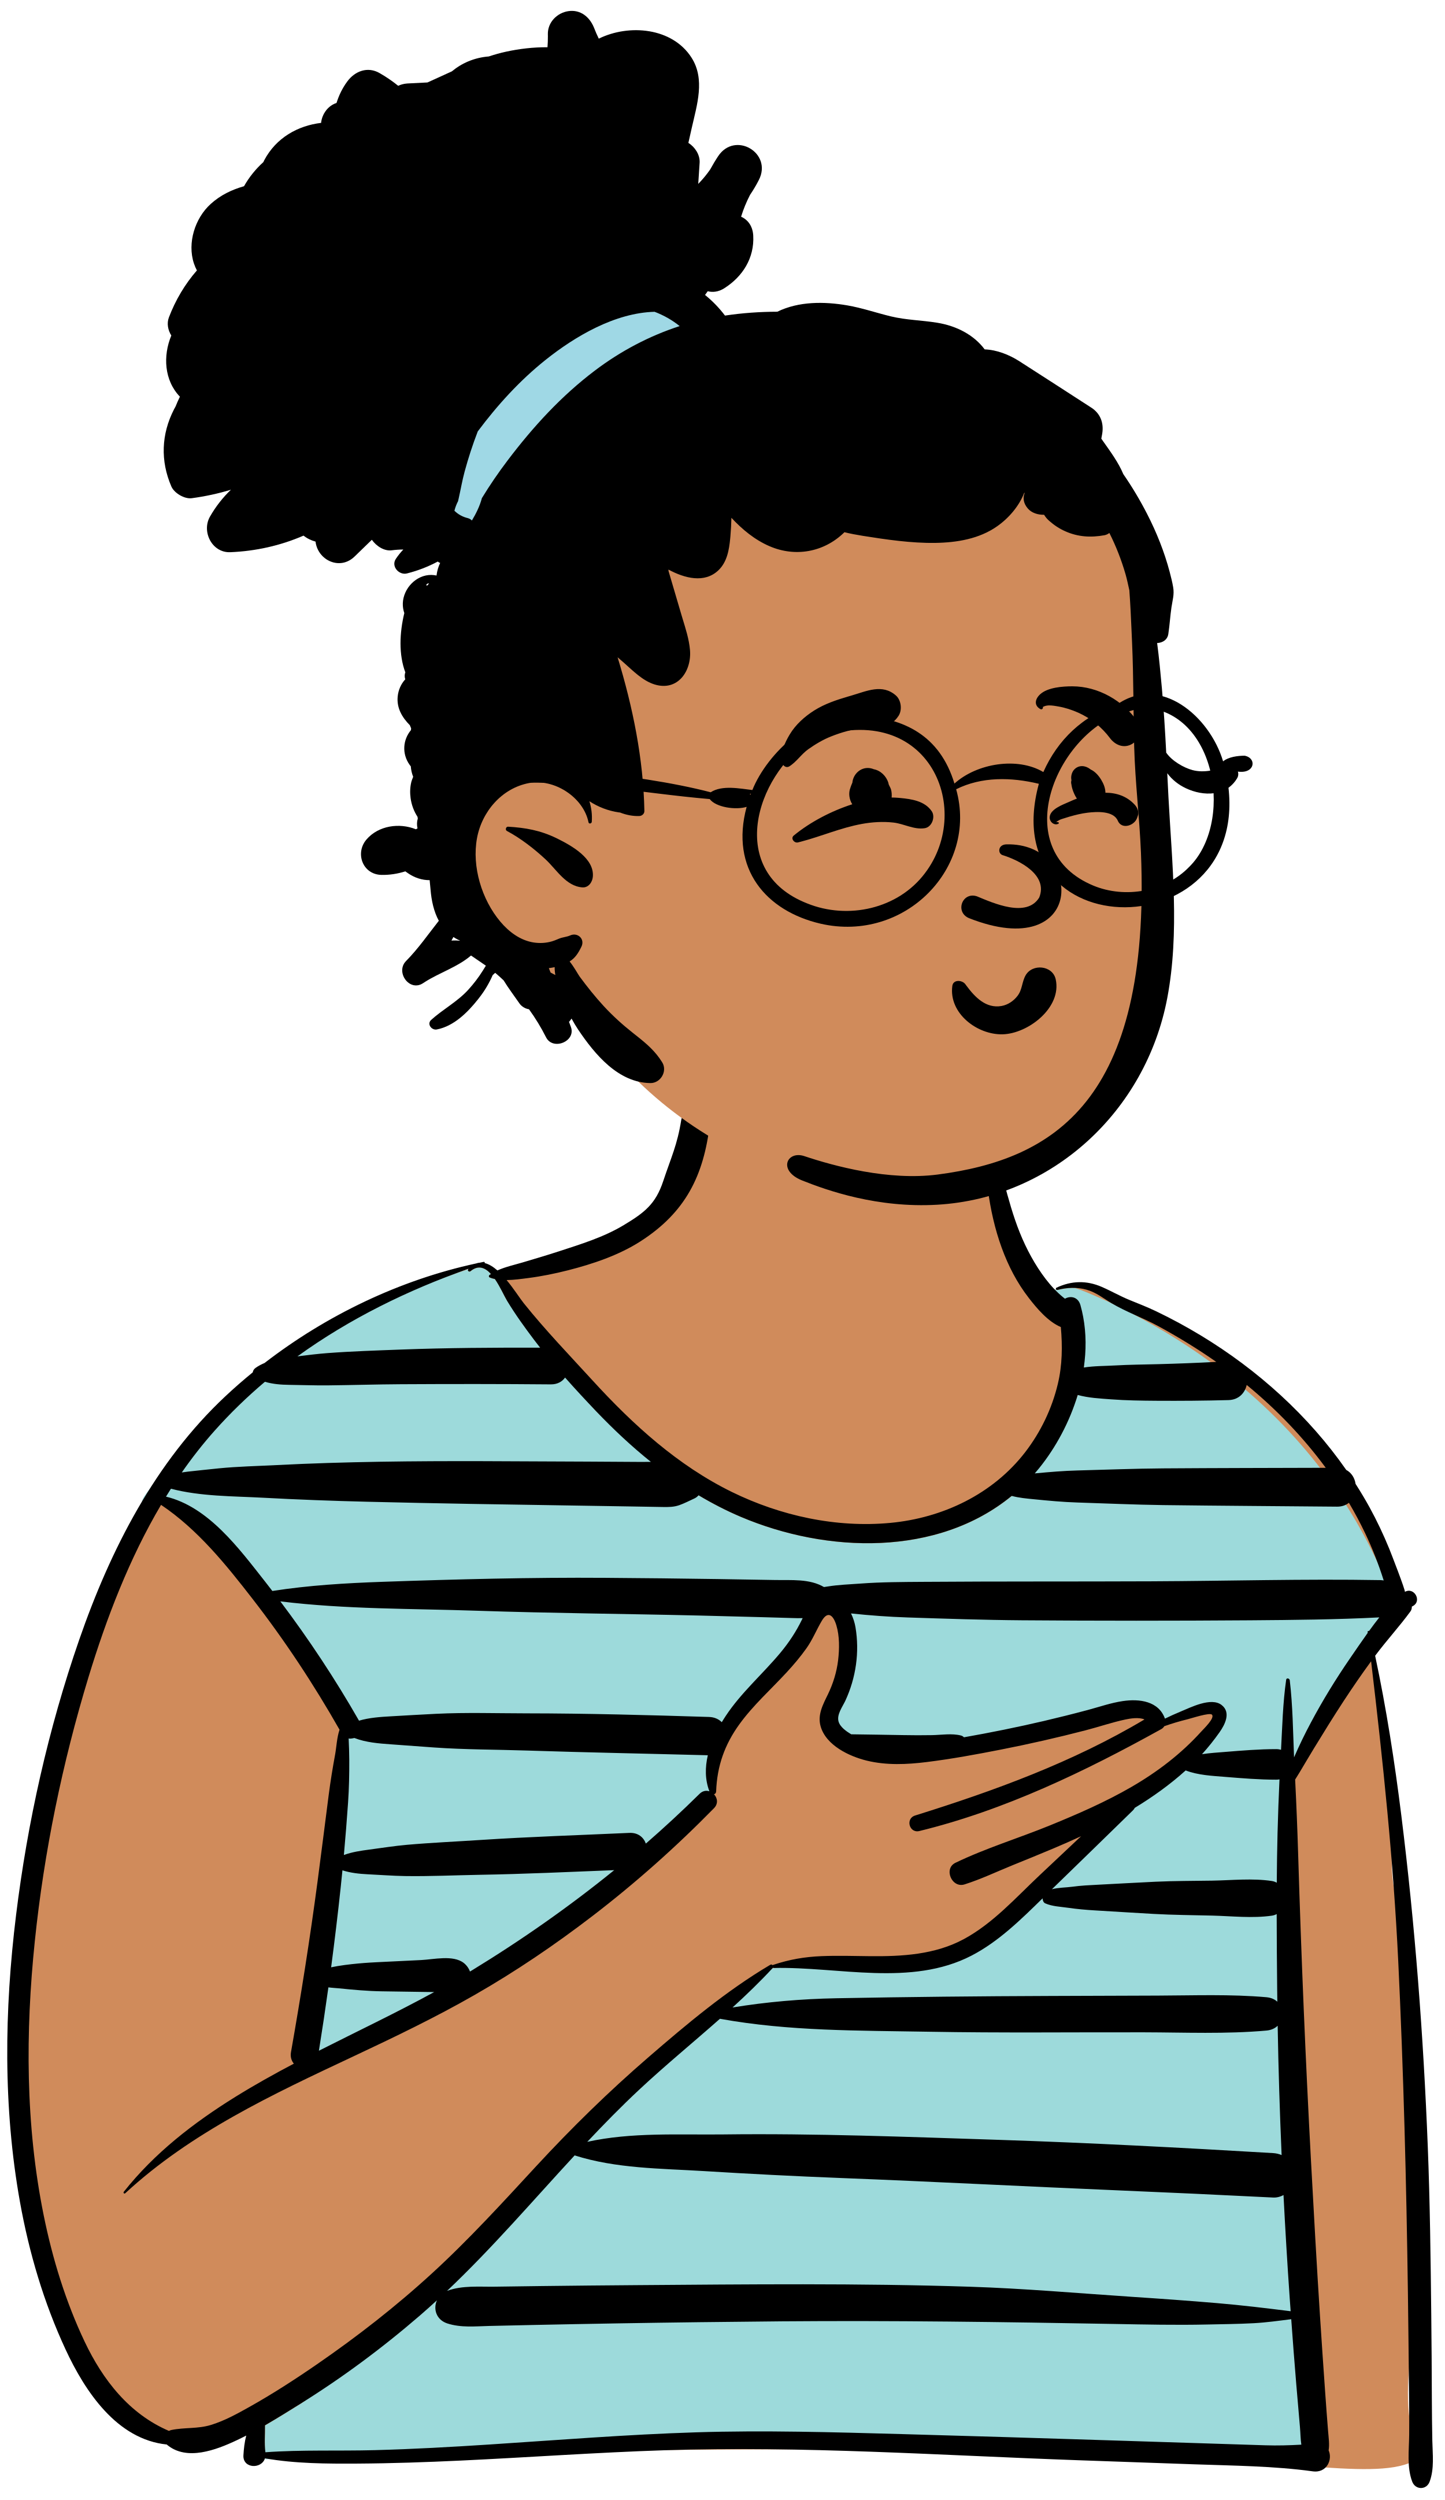 <svg viewBox="0 0 85 147" xmlns="http://www.w3.org/2000/svg"><g fill="none" fill-rule="evenodd"><path d="M87.113,46.613 C86.337,44.227 87.262,41.471 86.657,38.898 C86.45,37.881 86.056,34.101 85.66,31.89 C85.439,30.654 86.763,30.27 86.966,29.777 C88.398,25.343 77.953,14.914 77.316,14.53 C76.36,13.978 75.515,13.503 74.582,12.939 C71.858,11.983 68.593,9.323 66.124,11.032 C61.847,4.667 63.539,-3.174 61.218,-4.106 C58.897,-5.038 52.042,-6.922 48.124,-4.516 C45.775,-2.779 45.948,0.211 44.876,2.677 C44.247,3.838 43.938,5.52 43.206,6.277 C40.718,8.849 37.615,9.293 34.146,9.729 C33.882,9.763 33.604,9.044 33.347,9.133 C27.496,11.154 20.688,11.744 14.061,23.063 C13.125,24.682 10.601,27.279 11.445,29.149 C5.883,42.077 0.41,71.175 15.672,78.431 C16.16,78.743 19.469,77.071 20.008,77.086 C20.907,77.112 19.185,79.294 20.008,78.905 C26.054,79.364 59.32,78.181 72.071,79.364 C80.84,79.298 86.394,80.835 88.418,79.298 C87.609,77.343 87.646,75.249 87.902,73.182 C89.766,71.796 87.462,62.028 87.657,59.167 C89.401,57.077 88.013,49.239 87.113,46.613 Z" fill="#D08B5B" transform="translate(-323, -372) translate(289, 346) translate(12, 17) translate(17.081, 74.215)"/><path d="M33.804,9.71 L33.748,9.746 C33.739,9.752 33.73,9.759 33.721,9.765 C33.661,9.81 33.671,9.891 33.741,9.918 C33.835,9.955 33.933,9.983 34.035,10.004 C34.342,10.451 34.583,11.002 34.751,11.281 C35.233,12.084 39.373,17.133 39.992,17.782 C40.998,18.836 45.949,22.8 46.016,22.721 C46.813,23.196 47.638,23.623 48.495,23.987 C53.568,26.142 60.074,26.337 64.434,22.758 C64.759,22.847 67.841,18.411 68.317,16.822 C68.549,16.887 68.837,15.184 68.677,15.21 C68.817,14.247 67.129,10.789 66.968,10.624 C66.993,10.617 67.017,10.609 67.041,10.602 C67.055,10.633 67.087,10.656 67.125,10.646 C67.447,10.562 67.773,10.518 68.099,10.524 C68.347,10.529 70.117,11.336 70.186,11.369 C70.228,11.389 70.271,11.409 70.313,11.43 C84.475,18.234 86.658,29.293 87.148,29.268 C86.942,29.529 81.346,37.437 81.045,38.136 C80.983,36.625 82.017,76.912 82.089,77.754 C82.118,78.1 82.121,78.919 82.17,79.249 C81.814,79.269 69.36,78.419 46.202,78.558 C41.272,78.588 32.714,78.871 20.529,79.407 L20.523,79.356 C20.471,78.863 20.516,77.906 20.509,77.415 C21.211,77.01 21.9,76.579 22.581,76.156 C24.131,75.192 33.697,66.434 40.728,58.597 C44.896,53.952 50.095,50.826 50.376,50.522 C50.382,50.515 50.385,50.509 50.389,50.502 C50.403,50.513 50.421,50.523 50.445,50.52 C53.683,50.057 58.515,51.053 62.072,49.212 C63.66,48.391 69.049,42.797 70.637,41.251 C70.685,41.204 70.719,41.155 70.743,41.105 C71.802,40.461 75.929,37.191 76.221,36.787 L76.308,36.665 C76.63,36.209 77.115,35.728 76.553,35.289 C75.961,34.827 74.825,35.382 74.2,35.648 L74.113,35.685 C73.809,35.809 73.511,35.945 73.217,36.089 C72.847,35.051 71.942,35.03 70.968,35.173 C70.273,35.275 69.599,35.513 68.922,35.694 C68.063,35.923 67.2,36.139 66.333,36.342 C64.773,36.707 62.97,37.374 61.392,37.651 C61.351,37.602 61.293,37.564 61.215,37.545 C60.675,37.41 60.079,37.513 59.525,37.524 C59.05,37.532 58.575,37.533 58.1,37.526 L57.815,37.522 C56.797,37.501 55.431,37.028 54.414,37.01 L54.353,36.973 L54.293,36.935 C54.03,36.765 53.745,36.539 53.668,36.253 C53.658,36.218 54.699,33.824 54.714,31.887 C54.722,30.81 54.352,29.802 54.264,29.268 C54.049,27.964 53.567,28.803 52.87,30.081 C52.173,31.358 51.243,32.52 50.546,33.449 C49.647,34.647 48.766,35.008 48.308,35.703 C48.23,35.82 48.154,35.942 48.079,36.066 C47.9,35.888 46.389,39.445 46.653,40.13 C46.47,40.069 39.042,49.593 22.891,56.445 C22.994,55.805 25.796,38.908 25.099,36.12 C24.401,33.333 15.181,23.031 14.222,22.802 C14.318,22.646 10.574,25.203 17.313,18.583 C24.053,11.963 28.544,10.842 31.899,9.612 C32.087,9.553 32.274,9.494 32.46,9.435 C32.413,9.518 32.519,9.609 32.601,9.542 C33.065,9.158 33.467,9.338 33.804,9.71 Z" fill="#9DDADB" transform="translate(-323, -372) translate(289, 346) translate(12, 17) translate(17.081, 74.215)"/><path d="M84.333,32.305 C83.497,33.521 82.728,34.773 82.034,36.075 C81.675,36.747 81.341,37.432 81.04,38.131 C80.978,36.62 80.964,35.091 80.787,33.594 C80.775,33.486 80.595,33.434 80.576,33.565 C80.38,34.922 80.348,36.314 80.274,37.686 C80.189,37.66 80.096,37.645 79.992,37.645 C78.988,37.645 77.999,37.727 76.999,37.808 C76.551,37.844 76.082,37.872 75.625,37.943 C75.993,37.537 76.335,37.108 76.652,36.66 C76.974,36.204 77.343,35.49 76.781,35.052 C76.16,34.567 74.942,35.201 74.341,35.447 C74.037,35.572 73.739,35.708 73.445,35.852 C73.074,34.814 71.938,34.676 70.963,34.82 C70.269,34.922 69.595,35.159 68.918,35.34 C68.058,35.57 67.195,35.786 66.329,35.989 C64.769,36.353 63.198,36.672 61.62,36.949 C61.578,36.9 61.52,36.862 61.443,36.843 C60.903,36.708 60.307,36.811 59.752,36.822 C59.183,36.832 58.613,36.831 58.043,36.82 C57.025,36.799 56.008,36.79 54.99,36.773 C54.701,36.597 54.334,36.346 54.244,36.016 C54.132,35.604 54.482,35.148 54.645,34.798 C55.269,33.452 55.487,31.946 55.242,30.48 C55.199,30.219 55.109,29.933 54.979,29.665 C56.094,29.784 57.195,29.865 58.316,29.902 C60.555,29.975 62.793,30.051 65.033,30.068 C69.511,30.101 73.99,30.101 78.468,30.069 C81,30.05 83.527,30.027 86.056,29.898 C85.85,30.159 85.649,30.425 85.454,30.696 C85.413,30.684 85.36,30.706 85.366,30.756 C85.368,30.774 85.37,30.791 85.373,30.808 C85.016,31.307 84.672,31.813 84.333,32.305 M79.354,78.584 C78.313,78.551 77.272,78.518 76.232,78.485 C74.189,78.42 72.146,78.355 70.104,78.29 C66.057,78.161 62.01,78.037 57.963,77.925 C53.925,77.814 49.886,77.696 45.847,77.822 C41.799,77.949 37.761,78.275 33.721,78.537 C31.475,78.683 29.227,78.809 26.976,78.869 C24.833,78.927 22.671,78.84 20.531,78.993 C20.459,78.464 20.512,77.936 20.504,77.41 C21.206,77.004 21.895,76.574 22.576,76.15 C25.058,74.607 27.405,72.861 29.618,70.953 C29.958,70.659 30.292,70.36 30.622,70.057 C30.392,70.559 30.576,71.206 31.235,71.419 C32.038,71.677 32.861,71.586 33.695,71.566 C34.542,71.546 35.39,71.527 36.237,71.509 C37.893,71.474 39.549,71.443 41.205,71.415 C44.44,71.361 47.675,71.321 50.911,71.294 C57.42,71.242 63.925,71.331 70.433,71.448 C72.263,71.481 74.092,71.522 75.922,71.481 C76.837,71.46 77.757,71.453 78.671,71.404 C79.404,71.364 80.141,71.261 80.874,71.168 C80.966,72.443 81.063,73.718 81.17,74.992 C81.242,75.834 81.315,76.675 81.387,77.516 C81.417,77.863 81.419,78.217 81.468,78.547 C80.764,78.586 80.065,78.607 79.354,78.584 M80.069,42.571 C80.044,43.547 80.03,44.524 80.023,45.501 C79.939,45.453 79.844,45.417 79.736,45.401 C78.598,45.228 77.38,45.359 76.229,45.379 C75.116,45.397 73.999,45.391 72.887,45.443 C71.773,45.496 70.659,45.559 69.545,45.617 C69.022,45.644 68.505,45.667 67.987,45.738 C67.631,45.786 67.177,45.783 66.797,45.884 C68.39,44.342 69.974,42.792 71.562,41.246 C71.609,41.199 71.644,41.15 71.668,41.1 C72.727,40.455 73.743,39.73 74.664,38.898 C75.394,39.18 76.225,39.215 76.999,39.278 C78,39.359 78.988,39.441 79.992,39.441 C80.06,39.441 80.124,39.435 80.183,39.423 C80.134,40.472 80.097,41.521 80.069,42.571 M38.721,61.536 C41.152,62.312 43.786,62.303 46.316,62.458 C49.012,62.624 51.704,62.762 54.404,62.867 C59.795,63.076 65.183,63.361 70.574,63.587 C73.653,63.716 76.731,63.859 79.809,64.014 C80.027,64.025 80.236,63.969 80.419,63.866 C80.523,65.892 80.644,67.917 80.785,69.941 C80.802,70.194 80.822,70.447 80.84,70.7 C79.391,70.519 77.954,70.345 76.494,70.222 C74.855,70.083 73.217,69.966 71.576,69.858 C68.378,69.646 65.175,69.362 61.971,69.259 C55.44,69.048 48.894,69.119 42.36,69.166 C40.512,69.179 38.663,69.197 36.814,69.219 C35.89,69.23 34.966,69.243 34.042,69.256 C33.113,69.27 32.115,69.173 31.235,69.497 C31.227,69.5 31.22,69.505 31.211,69.508 C33.865,66.995 36.242,64.218 38.721,61.536 M47.268,53.502 C51.331,54.241 55.457,54.191 59.576,54.264 C63.79,54.339 68.01,54.289 72.225,54.298 C74.619,54.303 77.034,54.408 79.419,54.195 C79.701,54.17 79.92,54.063 80.076,53.911 C80.119,56.447 80.199,58.983 80.308,61.517 C80.154,61.451 79.985,61.411 79.809,61.401 C74.423,61.084 69.037,60.797 63.645,60.621 C58.257,60.446 52.862,60.237 47.471,60.303 C44.84,60.334 42.058,60.166 39.464,60.739 C40.45,59.692 41.457,58.664 42.51,57.68 C44.046,56.245 45.686,54.901 47.268,53.502 M50.372,50.517 C50.377,50.51 50.38,50.504 50.384,50.497 C50.399,50.508 50.417,50.515 50.44,50.515 C54.243,50.429 58.51,51.629 62.067,49.788 C63.656,48.966 64.971,47.668 66.247,46.42 C66.248,46.429 66.249,46.438 66.25,46.447 C66.258,46.549 66.301,46.671 66.404,46.715 C66.823,46.899 67.314,46.911 67.765,46.977 C68.283,47.052 68.792,47.097 69.315,47.128 C70.467,47.197 71.619,47.27 72.772,47.335 C73.922,47.4 75.077,47.406 76.229,47.434 C77.384,47.463 78.593,47.603 79.736,47.438 C79.841,47.423 79.935,47.39 80.018,47.344 C80.019,48.822 80.033,50.3 80.047,51.777 C80.049,52.018 80.054,52.258 80.056,52.499 C79.902,52.358 79.69,52.259 79.419,52.235 C77.3,52.049 75.164,52.132 73.037,52.139 C70.948,52.146 68.859,52.153 66.771,52.16 C62.553,52.174 58.339,52.215 54.122,52.295 C52.071,52.334 50.029,52.506 48.009,52.838 C48.827,52.093 49.622,51.326 50.372,50.517 M17.325,77.388 C16.546,77.626 15.773,77.523 14.993,77.686 C14.945,77.696 14.901,77.714 14.86,77.739 C12.524,76.741 10.967,74.739 9.901,72.496 C8.778,70.131 8.003,67.603 7.485,65.04 C6.415,59.757 6.413,54.28 6.967,48.935 C7.511,43.684 8.588,38.462 10.124,33.412 C11.18,29.945 12.524,26.442 14.392,23.28 C16.548,24.724 18.22,26.803 19.795,28.835 C21.677,31.263 23.373,33.833 24.892,36.503 C24.735,36.961 24.71,37.534 24.635,37.943 C24.49,38.732 24.359,39.53 24.256,40.325 C24.036,42.025 23.824,43.725 23.599,45.424 C23.154,48.783 22.623,52.133 22.035,55.471 C21.988,55.741 22.064,55.97 22.204,56.141 C21.039,56.755 19.89,57.395 18.77,58.09 C16.308,59.617 14.007,61.396 12.201,63.677 C12.154,63.736 12.228,63.815 12.286,63.762 C16.159,60.184 20.972,57.938 25.697,55.718 C28.112,54.584 30.515,53.431 32.832,52.104 C35.254,50.718 37.565,49.15 39.779,47.452 C42.308,45.513 44.688,43.392 46.92,41.118 C47.182,40.849 47.119,40.514 46.921,40.302 C46.988,40.281 47.042,40.223 47.045,40.126 C47.099,38.641 47.545,37.375 48.419,36.173 C49.229,35.057 50.263,34.138 51.194,33.129 C51.609,32.68 52.004,32.213 52.358,31.714 C52.722,31.201 52.943,30.635 53.26,30.099 C53.63,29.473 53.944,29.793 54.116,30.36 C54.31,31.002 54.298,31.755 54.22,32.416 C54.137,33.115 53.924,33.796 53.618,34.428 C53.329,35.022 52.997,35.626 53.191,36.306 C53.51,37.424 54.876,38.072 55.911,38.323 C57.064,38.604 58.27,38.549 59.437,38.404 C60.899,38.222 62.354,37.955 63.799,37.671 C65.472,37.343 67.135,36.964 68.786,36.536 C69.562,36.335 70.332,36.07 71.116,35.903 C71.395,35.844 71.912,35.755 72.24,35.9 C68.02,38.415 63.42,40.09 58.748,41.549 C58.167,41.73 58.405,42.607 58.999,42.461 C64.019,41.235 68.741,38.958 73.236,36.464 C73.305,36.426 73.363,36.367 73.406,36.297 C73.858,36.138 74.318,36 74.786,35.886 C74.996,35.835 76.073,35.48 76.208,35.616 C76.399,35.81 75.738,36.438 75.573,36.62 C74.399,37.921 73.002,38.982 71.49,39.86 C69.956,40.749 68.324,41.459 66.684,42.129 C64.847,42.879 62.906,43.468 61.12,44.33 C60.411,44.673 60.908,45.836 61.656,45.6 C62.619,45.296 63.554,44.849 64.49,44.469 C65.285,44.147 66.08,43.825 66.871,43.491 C67.422,43.259 67.969,43.018 68.512,42.767 C67.7,43.531 66.887,44.295 66.076,45.059 C64.67,46.382 63.334,47.889 61.615,48.817 C59.917,49.734 57.98,49.84 56.089,49.821 C55.14,49.811 54.196,49.781 53.247,49.819 C52.248,49.859 51.361,50.013 50.415,50.327 C50.397,50.332 50.384,50.343 50.374,50.355 C50.341,50.314 50.285,50.294 50.227,50.329 C47.655,51.848 45.31,53.82 43.056,55.769 C40.732,57.777 38.546,59.913 36.462,62.169 C34.468,64.328 32.49,66.496 30.32,68.482 C28.202,70.422 25.938,72.184 23.573,73.814 C22.285,74.702 20.965,75.557 19.6,76.322 C18.87,76.731 18.128,77.142 17.325,77.388 M17.541,18.922 C18.462,17.888 19.453,16.93 20.502,16.043 C20.965,16.18 21.451,16.218 21.94,16.223 C22.687,16.231 23.436,16.262 24.183,16.254 C25.622,16.239 27.059,16.194 28.498,16.186 C31.44,16.17 34.383,16.169 37.324,16.195 C37.71,16.198 37.988,16.033 38.159,15.794 C38.755,16.469 39.369,17.128 39.988,17.777 C40.993,18.831 42.065,19.837 43.206,20.753 C42.984,20.755 42.762,20.757 42.541,20.755 C41.523,20.748 40.506,20.742 39.488,20.737 C37.446,20.725 35.404,20.717 33.362,20.711 C29.303,20.701 25.231,20.735 21.177,20.942 C20.051,21 18.917,21.023 17.796,21.133 C17.188,21.192 16.58,21.262 15.973,21.326 C15.848,21.34 15.729,21.356 15.612,21.375 C16.207,20.52 16.848,19.7 17.541,18.922 M33.8,9.705 C33.772,9.724 33.743,9.74 33.716,9.76 C33.657,9.805 33.666,9.886 33.737,9.913 C33.83,9.95 33.929,9.978 34.03,9.999 C34.338,10.446 34.578,10.997 34.746,11.276 C35.228,12.079 35.783,12.844 36.347,13.591 C36.461,13.741 36.576,13.889 36.692,14.037 C33.96,14.031 31.229,14.045 28.498,14.148 C27.06,14.203 25.618,14.248 24.183,14.356 C23.593,14.4 23.004,14.475 22.416,14.548 C25.476,12.337 28.918,10.648 32.484,9.395 C32.479,9.4 32.474,9.404 32.469,9.41 C32.391,9.497 32.508,9.61 32.596,9.537 C33.06,9.153 33.463,9.333 33.8,9.705 M47.606,35.698 C47.528,35.815 47.452,35.937 47.377,36.061 C47.198,35.882 46.948,35.763 46.625,35.753 C43.046,35.641 39.468,35.544 35.887,35.541 C34.121,35.54 32.338,35.481 30.574,35.568 C29.689,35.612 28.803,35.664 27.918,35.715 C27.299,35.75 26.641,35.793 26.037,35.972 C24.644,33.537 23.097,31.195 21.409,28.956 C25.24,29.426 29.138,29.376 32.991,29.507 C37.357,29.654 41.725,29.686 46.093,29.79 C47.291,29.818 48.489,29.849 49.686,29.883 C50.305,29.9 50.923,29.918 51.541,29.936 C51.734,29.942 51.934,29.948 52.135,29.942 C52.12,29.974 52.104,30.005 52.089,30.036 C51.752,30.732 51.328,31.372 50.834,31.967 C49.784,33.23 48.516,34.319 47.606,35.698 M42.91,43.2 C42.777,42.831 42.454,42.548 41.94,42.571 C39.007,42.705 36.069,42.797 33.139,42.99 C31.712,43.084 30.279,43.147 28.855,43.272 C28.12,43.336 27.386,43.456 26.655,43.551 C26.153,43.617 25.628,43.693 25.147,43.871 C25.24,42.841 25.322,41.811 25.394,40.779 C25.451,39.95 25.468,39.113 25.464,38.282 C25.462,37.861 25.447,37.438 25.427,37.018 C25.47,37.026 25.514,37.031 25.556,37.026 C25.631,37.016 25.701,37.007 25.766,36.99 C26.441,37.254 27.204,37.312 27.918,37.363 C28.765,37.423 29.612,37.487 30.459,37.548 C32.261,37.676 34.081,37.668 35.887,37.727 C39.443,37.843 42.999,37.91 46.556,38.005 C46.391,38.713 46.385,39.44 46.649,40.125 C46.465,40.064 46.253,40.092 46.072,40.271 C45.048,41.282 43.993,42.258 42.91,43.2 M32.564,50.724 C32.492,50.524 32.355,50.34 32.194,50.216 C31.572,49.737 30.437,50.012 29.69,50.049 C28.806,50.092 27.923,50.135 27.039,50.178 C26.771,50.191 25.402,50.261 24.397,50.475 C24.604,48.907 24.793,47.337 24.961,45.763 C24.997,45.433 25.029,45.103 25.062,44.772 C25.535,44.924 26.05,44.98 26.539,45.004 C27.271,45.038 28.006,45.097 28.739,45.109 C30.203,45.132 31.675,45.06 33.139,45.035 C35.776,44.991 38.413,44.866 41.049,44.762 C38.402,46.909 35.606,48.867 32.69,50.649 C32.648,50.675 32.606,50.699 32.564,50.724 M24.236,51.655 C24.459,51.684 24.68,51.694 24.849,51.711 C25.697,51.797 26.532,51.874 27.385,51.887 C28.23,51.899 29.075,51.911 29.921,51.924 C30.1,51.926 30.28,51.929 30.46,51.931 C28.234,53.147 25.94,54.235 23.678,55.381 C23.877,54.141 24.063,52.899 24.236,51.655 M48.491,23.982 C53.563,26.137 60.07,26.332 64.429,22.753 C64.862,22.872 65.341,22.911 65.724,22.949 C66.583,23.035 67.435,23.115 68.298,23.142 C69.981,23.194 71.666,23.273 73.35,23.294 C76.756,23.336 80.163,23.355 83.569,23.386 C83.859,23.388 84.091,23.3 84.267,23.158 C84.612,23.743 84.933,24.342 85.226,24.957 C85.653,25.853 86.015,26.779 86.313,27.726 C86.249,27.715 86.183,27.708 86.112,27.706 C81.635,27.629 77.155,27.758 72.677,27.776 C68.199,27.795 63.721,27.776 59.242,27.808 C58.003,27.817 56.773,27.817 55.537,27.909 C54.893,27.957 54.242,27.977 53.605,28.081 C53.534,28.093 53.461,28.103 53.388,28.113 C52.534,27.614 51.474,27.719 50.498,27.7 C49.377,27.679 48.257,27.66 47.136,27.644 C44.933,27.611 42.731,27.587 40.528,27.572 C36.156,27.542 31.795,27.654 27.425,27.806 C25.252,27.882 23.086,28.01 20.94,28.345 C20.796,28.158 20.653,27.971 20.507,27.786 C18.987,25.86 17.185,23.394 14.683,22.797 C14.779,22.641 14.876,22.485 14.975,22.331 C16.708,22.788 18.621,22.765 20.392,22.861 C22.433,22.971 24.47,23.047 26.514,23.097 C30.577,23.197 34.639,23.26 38.703,23.321 C39.83,23.338 40.958,23.356 42.086,23.375 C42.694,23.385 43.303,23.397 43.911,23.406 C44.251,23.412 44.555,23.411 44.879,23.298 C45.179,23.193 45.471,23.037 45.761,22.907 C45.862,22.862 45.945,22.795 46.012,22.716 C46.808,23.191 47.633,23.618 48.491,23.982 M68.313,16.817 C68.951,16.994 69.609,17.024 70.284,17.075 C71.169,17.142 72.052,17.153 72.94,17.159 C74.355,17.168 75.771,17.158 77.186,17.119 C77.794,17.102 78.149,16.696 78.254,16.23 C78.269,16.242 78.284,16.253 78.299,16.265 C80.021,17.684 81.581,19.306 82.904,21.101 C79.719,21.111 76.534,21.113 73.35,21.135 C71.666,21.146 69.981,21.215 68.298,21.258 C67.473,21.28 66.659,21.348 65.837,21.426 C65.821,21.428 65.803,21.429 65.787,21.431 C65.874,21.33 65.96,21.228 66.045,21.123 C67.028,19.906 67.836,18.406 68.313,16.817 M89.017,80.718 C89.298,79.945 89.189,79.117 89.173,78.304 C89.157,77.47 89.148,76.637 89.145,75.803 C89.14,74.174 89.129,72.544 89.111,70.914 C89.074,67.617 89.036,64.317 88.906,61.022 C88.65,54.508 88.156,48.01 87.349,41.54 C86.957,38.395 86.47,35.256 85.81,32.155 C85.819,32.143 85.828,32.13 85.838,32.117 C86.495,31.239 87.243,30.427 87.889,29.543 C87.946,29.465 87.97,29.364 87.97,29.262 C87.993,29.251 88.017,29.239 88.041,29.225 C88.577,28.92 88.093,28.089 87.557,28.398 C87.619,28.362 86.729,26.079 86.635,25.85 C86.296,25.024 85.915,24.217 85.486,23.435 C85.227,22.963 84.949,22.501 84.659,22.047 C84.608,21.708 84.425,21.395 84.111,21.227 C83.559,20.437 82.963,19.677 82.328,18.954 C79.727,15.992 76.479,13.601 72.93,11.898 C72.417,11.652 71.889,11.447 71.363,11.233 C70.803,11.004 70.284,10.704 69.732,10.464 C68.834,10.073 67.947,10.096 67.065,10.51 C66.989,10.545 67.043,10.661 67.12,10.641 C67.688,10.493 68.27,10.468 68.839,10.629 C69.397,10.786 69.821,11.134 70.309,11.425 C71.177,11.942 72.147,12.279 73.037,12.762 C74.213,13.401 75.363,14.103 76.463,14.873 C75.323,14.933 74.183,14.977 73.042,15.007 C72.195,15.03 71.348,15.034 70.502,15.083 C69.9,15.118 69.274,15.108 68.672,15.205 C68.817,14.208 68.817,13.202 68.636,12.231 C68.636,12.23 68.636,12.23 68.636,12.23 C68.592,11.996 68.539,11.763 68.474,11.534 C68.334,11.045 67.889,10.972 67.565,11.157 C67.533,11.133 67.501,11.11 67.47,11.085 C67.082,10.77 66.734,10.394 66.43,9.998 C65.8,9.177 65.291,8.225 64.905,7.267 C64.514,6.296 64.238,5.28 63.967,4.27 C63.831,3.764 63.684,3.261 63.545,2.755 C63.425,2.316 63.337,1.83 63.116,1.43 C63.074,1.355 62.95,1.369 62.93,1.454 C62.813,1.956 62.875,2.528 62.896,3.04 C62.92,3.607 62.952,4.17 63.028,4.734 C63.185,5.903 63.438,7.052 63.843,8.163 C64.231,9.227 64.744,10.221 65.44,11.118 C65.903,11.714 66.56,12.503 67.321,12.824 C67.42,13.943 67.409,15.063 67.144,16.17 C66.799,17.62 66.136,18.998 65.227,20.179 C63.319,22.654 60.368,24.053 57.288,24.341 C54.103,24.639 50.843,23.927 47.98,22.527 C44.796,20.969 42.155,18.566 39.783,15.972 C38.415,14.477 36.997,13.005 35.729,11.423 C35.505,11.143 35.145,10.574 34.719,10.061 C35.153,10.057 35.598,9.992 35.982,9.943 C36.777,9.841 37.554,9.683 38.331,9.486 C39.783,9.117 41.314,8.603 42.583,7.791 C45.268,6.071 46.316,3.891 46.674,0.886 C46.787,-0.064 45.144,-0.294 44.991,0.658 C44.756,2.123 44.4,2.836 43.932,4.242 C43.483,5.595 42.831,6.098 41.586,6.844 C40.417,7.544 39.088,7.95 37.8,8.37 C37.087,8.603 36.364,8.815 35.645,9.029 C35.187,9.165 34.643,9.284 34.178,9.495 C33.935,9.282 33.682,9.122 33.428,9.061 C33.446,9.029 33.422,8.98 33.375,8.99 C33.3,9.005 33.226,9.021 33.151,9.037 C33.076,9.042 33.001,9.057 32.926,9.084 C28.44,10.055 24.132,12.122 20.479,14.939 C20.295,15.016 20.117,15.11 19.948,15.229 C19.86,15.29 19.802,15.388 19.786,15.488 C19.237,15.936 18.704,16.401 18.189,16.883 C14.042,20.759 11.415,25.916 9.576,31.22 C7.764,36.445 6.537,41.925 5.863,47.411 C5.175,53.003 5.096,58.712 6.093,64.272 C6.629,67.258 7.496,70.192 8.775,72.946 C9.924,75.42 11.794,78.237 14.732,78.538 C14.741,78.548 14.75,78.558 14.76,78.566 C15.913,79.515 17.629,78.86 18.834,78.293 C19.025,78.203 19.215,78.109 19.403,78.012 C19.304,78.396 19.259,78.797 19.238,79.174 C19.194,79.955 20.297,80 20.506,79.351 C22.294,79.665 24.14,79.67 25.948,79.66 C27.968,79.648 29.988,79.578 32.006,79.483 C36.01,79.295 40.009,79.006 44.016,78.875 C52.128,78.61 60.263,79.177 68.369,79.463 C70.643,79.543 72.917,79.623 75.191,79.703 C77.515,79.785 79.836,79.801 82.14,80.115 C82.988,80.23 83.312,79.4 83.073,78.883 C83.133,78.536 83.074,78.155 83.041,77.746 C82.98,76.981 82.922,76.216 82.869,75.451 C82.763,73.959 82.662,72.467 82.565,70.975 C82.37,67.95 82.202,64.924 82.038,61.898 C81.713,55.881 81.464,49.86 81.281,43.837 C81.236,42.369 81.178,40.901 81.104,39.434 C81.192,39.295 81.279,39.155 81.364,39.014 C81.645,38.545 81.922,38.072 82.207,37.605 C82.779,36.668 83.355,35.737 83.956,34.818 C84.476,34.025 85.012,33.244 85.572,32.479 C86.268,38.348 86.886,44.223 87.169,50.13 C87.482,56.635 87.648,63.151 87.738,69.663 C87.763,71.482 87.78,73.302 87.799,75.121 C87.809,76.069 87.82,77.016 87.812,77.963 C87.804,78.869 87.667,79.86 87.989,80.718 C88.176,81.218 88.832,81.227 89.017,80.718 Z" fill="#000000" transform="translate(-323, -372) translate(289, 346) translate(12, 17) translate(17.081, 74.215)"/><path d="M46.091,28.311 C45.816,24.74 46.243,20.997 44.868,17.603 C42.472,11.972 35.751,10.095 30.542,7.951 C28.454,7.333 21.431,7.247 18.988,6.429 C13.457,4.579 12.135,2.374 7.74,5.897 C6.998,6.499 6.534,7.153 6.196,8.047 L6.21,8.051 C6.113,8.423 6.217,8.795 6.434,9.079 C4.529,11.03 3.732,13.955 4.709,16.552 C7.9,23.31 7.75,26.964 6.722,34.23 C5.379,41.013 8.447,43.49 13.528,47.181 C13.321,47.583 13.278,48.116 13.548,48.471 C19.423,56.74 30.5,60.688 39.991,56.491 C43.843,54.774 45.563,50.664 46.545,46.956 C47.688,42.804 48.039,38.429 47.109,34.2 C46.733,32.243 46.244,30.302 46.091,28.311 Z" fill="#D08B5B" transform="translate(-323, -372) translate(289, 346) translate(12, 17) translate(43.225, 20.906)"/><path d="M4.012,18.181 L7.506,20.512 L20.01,7.308 L15.849,4.028 C10.816,7.754 7.805,10.108 6.815,11.091 C5.826,12.075 4.891,14.438 4.012,18.181 Z" fill="#9FD8E5" transform="translate(-323, -372) translate(289, 346) translate(12, 17) translate(43.225, 20.906)"/><path d="M12.203,-11.25 C12.916,-11.357 13.455,-10.914 13.711,-10.289 L13.725,-10.256 C13.807,-10.043 13.898,-9.836 13.997,-9.633 C15.782,-10.51 18.328,-10.285 19.457,-8.509 C20.263,-7.241 19.771,-5.735 19.468,-4.391 L19.268,-3.504 C19.654,-3.259 19.944,-2.819 19.931,-2.363 L19.929,-2.328 L19.848,-1.092 C20.105,-1.353 20.341,-1.638 20.551,-1.941 C20.696,-2.207 20.852,-2.468 21.02,-2.722 C22.009,-4.212 24.23,-2.917 23.413,-1.321 C23.257,-1.013 23.081,-0.722 22.892,-0.441 C22.678,-0.026 22.503,0.4 22.369,0.838 C22.755,1.007 23.052,1.381 23.083,1.945 C23.156,3.263 22.465,4.363 21.366,5.054 C21.042,5.257 20.708,5.297 20.406,5.221 C20.352,5.293 20.299,5.365 20.248,5.439 C20.686,5.795 21.082,6.202 21.421,6.652 C22.444,6.499 23.473,6.427 24.501,6.425 C25.758,5.808 27.263,5.821 28.614,6.052 C29.484,6.201 30.318,6.49 31.174,6.698 C32.076,6.916 32.992,6.924 33.905,7.073 C35.055,7.26 36.064,7.792 36.698,8.641 C37.395,8.662 38.128,8.947 38.735,9.335 C40.15,10.239 41.557,11.155 42.968,12.065 C43.509,12.414 43.712,12.971 43.612,13.593 L43.605,13.632 L43.558,13.89 L43.669,14.049 C44.101,14.66 44.571,15.3 44.851,15.974 C45.368,16.721 45.835,17.504 46.249,18.311 C46.807,19.395 47.267,20.545 47.579,21.725 C47.657,22.024 47.734,22.325 47.785,22.629 C47.859,23.059 47.746,23.392 47.685,23.804 C47.608,24.327 47.58,24.857 47.499,25.38 C47.445,25.728 47.15,25.898 46.842,25.908 C46.958,26.791 47.041,27.681 47.121,28.564 C47.234,29.825 47.31,31.09 47.376,32.355 C47.717,32.851 48.414,33.243 48.917,33.379 C49.614,33.566 50.345,33.363 51.003,33.125 C51.417,32.975 51.757,33.496 51.555,33.845 C50.921,34.939 49.564,34.934 48.537,34.45 C48.102,34.245 47.721,33.949 47.438,33.564 C47.455,33.931 47.474,34.298 47.492,34.666 L47.509,34.999 C47.718,38.894 48.169,42.922 47.439,46.778 C46.174,53.458 40.655,58.544 33.914,58.939 C30.377,59.146 27.431,58.099 25.966,57.515 C24.501,56.932 25.07,55.741 26.087,56.081 C27.839,56.668 31.057,57.541 33.937,57.164 C40.725,56.275 46.481,52.877 45.89,38.241 C45.806,36.165 45.548,34.089 45.492,32.013 C45.439,29.984 45.458,27.954 45.369,25.926 L45.339,25.234 C45.304,24.426 45.267,23.614 45.207,22.804 C45.134,22.491 45.073,22.172 44.984,21.865 C44.742,21.027 44.425,20.213 44.032,19.436 C43.945,19.502 43.848,19.55 43.742,19.569 C42.941,19.713 42.19,19.672 41.439,19.337 C41.089,19.183 40.781,18.977 40.493,18.723 C40.356,18.603 40.265,18.487 40.193,18.366 C39.83,18.372 39.467,18.263 39.24,18.002 C38.981,17.704 38.937,17.396 39.039,17.111 L39.05,17.083 L39.024,17.074 C38.718,17.867 38.108,18.565 37.439,19.037 C36.382,19.785 35.059,20.001 33.79,20.02 C32.389,20.041 30.912,19.825 29.53,19.605 C29.165,19.546 28.802,19.48 28.446,19.391 C28.432,19.405 28.418,19.421 28.403,19.435 C27.217,20.572 25.548,20.865 24.043,20.215 C23.173,19.84 22.444,19.236 21.799,18.544 C21.79,18.907 21.772,19.269 21.74,19.628 L21.727,19.77 C21.663,20.439 21.54,21.148 21.035,21.63 C20.22,22.412 19.037,22.098 18.097,21.589 C18.098,21.614 18.098,21.639 18.098,21.665 C18.352,22.529 18.607,23.394 18.862,24.26 L18.917,24.444 C19.103,25.058 19.306,25.673 19.362,26.316 C19.469,27.545 18.653,28.759 17.289,28.347 C16.574,28.131 16.001,27.529 15.451,27.046 L15.104,26.746 C16.001,29.681 16.622,32.721 16.68,35.783 C16.684,35.949 16.541,36.075 16.383,36.081 C16.015,36.096 15.618,36.022 15.247,35.875 C15.226,35.874 15.205,35.873 15.183,35.869 C14.55,35.777 13.962,35.549 13.444,35.211 C13.563,35.59 13.617,35.998 13.585,36.424 C13.577,36.528 13.416,36.564 13.393,36.45 C13.094,34.976 11.372,33.862 9.888,34.144 C8.295,34.448 7.121,35.82 6.834,37.382 C6.525,39.061 7.115,41.001 8.209,42.296 C8.712,42.893 9.374,43.392 10.16,43.517 C10.52,43.574 10.893,43.554 11.242,43.452 C11.39,43.408 11.53,43.346 11.671,43.288 C11.877,43.205 12.119,43.192 12.313,43.104 C12.755,42.905 13.199,43.313 12.975,43.767 C12.781,44.163 12.606,44.43 12.282,44.634 C12.544,44.955 12.782,45.401 12.87,45.521 C13.32,46.129 13.777,46.704 14.289,47.26 C14.811,47.825 15.38,48.341 15.982,48.818 L16.235,49.018 C16.815,49.479 17.319,49.905 17.728,50.566 C18.051,51.087 17.633,51.795 17.029,51.786 C15.139,51.76 13.765,50.097 12.786,48.644 C12.647,48.436 12.516,48.216 12.395,47.991 C12.351,48.062 12.302,48.128 12.247,48.188 L12.355,48.479 C12.675,49.334 11.297,49.892 10.896,49.094 C10.605,48.516 10.268,47.965 9.892,47.445 C9.671,47.414 9.454,47.279 9.333,47.105 C9.028,46.662 8.686,46.215 8.398,45.744 C8.238,45.591 8.073,45.445 7.905,45.302 C7.856,45.345 7.806,45.388 7.759,45.433 C7.548,45.915 7.287,46.356 6.963,46.77 L6.894,46.859 C6.274,47.641 5.467,48.442 4.468,48.633 C4.163,48.691 3.87,48.311 4.14,48.069 C4.839,47.439 5.666,47.011 6.311,46.308 C6.628,45.962 6.92,45.581 7.171,45.181 L7.228,45.089 C7.269,45.02 7.312,44.951 7.356,44.882 C7.065,44.683 6.774,44.483 6.483,44.284 C5.682,44.969 4.639,45.283 3.753,45.851 L3.665,45.908 C2.863,46.445 2.019,45.258 2.662,44.607 C3.37,43.891 3.961,43.038 4.588,42.242 C4.293,41.698 4.154,41.055 4.101,40.404 C4.081,40.22 4.064,40.036 4.048,39.852 C3.598,39.859 3.146,39.704 2.764,39.438 L2.619,39.335 C2.154,39.483 1.666,39.556 1.198,39.543 C0.099,39.51 -0.351,38.252 0.337,37.457 C1.038,36.644 2.266,36.466 3.239,36.861 C3.27,36.845 3.303,36.827 3.334,36.81 C3.288,36.596 3.298,36.402 3.351,36.232 L3.335,36.128 C3.122,35.799 2.981,35.424 2.928,35.027 C2.885,34.713 2.894,34.402 2.967,34.092 C2.991,33.988 3.041,33.881 3.079,33.774 C3,33.574 2.954,33.367 2.939,33.159 C2.917,33.133 2.895,33.106 2.874,33.076 C2.392,32.398 2.489,31.58 2.948,31.03 C2.951,30.995 2.954,30.96 2.959,30.926 C2.932,30.865 2.907,30.804 2.884,30.742 C2.436,30.288 2.106,29.743 2.167,29.066 C2.204,28.668 2.367,28.31 2.614,28.043 C2.57,27.913 2.566,27.762 2.619,27.637 C2.225,26.586 2.275,25.321 2.558,24.146 C2.496,23.967 2.463,23.773 2.47,23.567 C2.503,22.695 3.256,21.894 4.149,21.904 C4.257,21.905 4.357,21.919 4.454,21.94 L4.455,21.919 C4.49,21.657 4.561,21.415 4.666,21.198 C4.615,21.179 4.567,21.153 4.525,21.117 C3.953,21.423 3.348,21.656 2.713,21.816 C2.246,21.933 1.768,21.401 2.058,20.962 C2.193,20.759 2.341,20.576 2.501,20.409 C2.274,20.41 2.043,20.426 1.809,20.456 C1.39,20.51 0.921,20.224 0.649,19.836 C0.31,20.166 -0.03,20.494 -0.369,20.823 C-1.23,21.658 -2.53,21.044 -2.665,19.943 C-2.922,19.874 -3.16,19.758 -3.37,19.592 C-4.727,20.182 -6.187,20.506 -7.679,20.567 C-8.75,20.611 -9.377,19.362 -8.876,18.479 C-8.539,17.887 -8.122,17.355 -7.641,16.893 C-8.388,17.121 -9.159,17.286 -9.946,17.392 C-10.371,17.449 -10.973,17.096 -11.144,16.704 C-11.795,15.199 -11.74,13.63 -10.989,12.166 C-10.96,12.108 -10.928,12.052 -10.897,11.996 C-10.819,11.802 -10.734,11.61 -10.643,11.422 C-11.566,10.458 -11.646,9.025 -11.148,7.825 C-11.348,7.501 -11.424,7.111 -11.289,6.758 C-10.903,5.742 -10.346,4.803 -9.643,3.997 C-9.711,3.867 -9.77,3.729 -9.82,3.58 C-10.215,2.378 -9.757,0.928 -8.833,0.09 C-8.252,-0.437 -7.584,-0.753 -6.871,-0.955 C-6.571,-1.487 -6.184,-1.967 -5.735,-2.371 C-5.717,-2.409 -5.7,-2.447 -5.68,-2.486 C-4.98,-3.807 -3.704,-4.516 -2.337,-4.68 C-2.284,-5.197 -1.936,-5.69 -1.43,-5.85 C-1.291,-6.298 -1.084,-6.725 -0.798,-7.113 C-0.35,-7.724 0.396,-8.012 1.099,-7.611 C1.483,-7.392 1.852,-7.14 2.198,-6.861 C2.353,-6.934 2.529,-6.981 2.727,-6.996 L2.778,-6.999 L3.921,-7.057 C4.4,-7.27 4.877,-7.493 5.356,-7.71 C5.644,-7.948 5.965,-8.147 6.315,-8.294 C6.712,-8.46 7.118,-8.554 7.525,-8.586 C7.855,-8.694 8.188,-8.789 8.526,-8.863 C9.322,-9.037 10.154,-9.135 10.98,-9.127 C10.997,-9.341 11.005,-9.557 11.004,-9.777 L11.002,-9.886 C10.983,-10.589 11.543,-11.15 12.203,-11.25 Z M11.402,44.969 C11.288,44.993 11.174,45.013 11.059,45.027 C11.094,45.113 11.128,45.199 11.162,45.285 C11.255,45.337 11.349,45.387 11.443,45.433 C11.415,45.276 11.399,45.116 11.402,44.969 Z M5.445,43.196 L5.368,43.338 C5.355,43.361 5.343,43.384 5.331,43.407 C5.494,43.394 5.659,43.397 5.821,43.416 L5.821,43.399 C5.8,43.392 5.779,43.385 5.759,43.375 C5.647,43.322 5.543,43.261 5.445,43.196 Z M8.664,36.709 C9.69,36.769 10.559,36.926 11.492,37.376 L11.572,37.415 C12.397,37.825 13.76,38.582 13.646,39.668 C13.613,39.977 13.389,40.302 13.037,40.278 C12.071,40.212 11.519,39.236 10.865,38.628 C10.205,38.014 9.395,37.384 8.596,36.962 C8.483,36.903 8.528,36.715 8.65,36.709 L8.664,36.709 Z M4.012,22.401 C3.767,22.409 3.849,22.649 3.975,22.449 C3.986,22.433 3.998,22.416 4.012,22.401 Z M17.281,6.429 C14.953,6.49 12.61,7.867 10.866,9.259 C9.349,10.47 8.039,11.91 6.879,13.462 C6.58,14.235 6.324,15.024 6.108,15.819 C5.965,16.344 5.876,16.875 5.756,17.405 L5.719,17.567 C5.625,17.743 5.556,17.932 5.505,18.127 C5.716,18.339 5.991,18.491 6.292,18.563 C6.39,18.587 6.471,18.637 6.534,18.704 C6.778,18.297 6.99,17.869 7.114,17.414 L7.118,17.393 C7.585,16.627 8.093,15.884 8.637,15.167 C10.137,13.186 11.789,11.382 13.776,9.88 C15.282,8.742 16.965,7.85 18.756,7.27 C18.318,6.916 17.82,6.636 17.281,6.429 Z" fill="#000000" transform="translate(-323, -372) translate(289, 346) translate(12, 17) translate(43.225, 20.906)"/><g fill="#000000"><path d="M20.629,23.848 C21.028,23.145 22.217,23.26 22.399,24.08 C22.768,25.742 20.785,27.277 19.278,27.316 C17.781,27.354 16.102,26.08 16.318,24.471 C16.372,24.074 16.904,24.122 17.085,24.371 L17.155,24.467 C17.648,25.128 18.297,25.812 19.211,25.651 C19.59,25.585 19.934,25.348 20.162,25.044 C20.439,24.676 20.408,24.238 20.629,23.848 Z M11.11,11.686 C11.313,11.63 11.518,11.652 11.698,11.728 C12.099,11.802 12.434,12.136 12.552,12.518 C12.561,12.551 12.572,12.584 12.583,12.616 L12.601,12.664 L12.553,12.542 C12.575,12.662 12.673,12.789 12.709,12.91 C12.752,13.059 12.763,13.228 12.748,13.392 C12.876,13.393 13.003,13.397 13.13,13.408 L13.254,13.419 C13.942,13.483 14.697,13.6 15.105,14.195 C15.335,14.529 15.119,15.13 14.698,15.195 C14.05,15.294 13.492,14.935 12.846,14.863 C12.236,14.795 11.597,14.834 10.994,14.945 C9.75,15.172 8.607,15.676 7.395,15.992 L7.23,16.034 L7.23,16.034 L7.23,16.033 C7.022,16.083 6.786,15.795 6.992,15.626 C7.963,14.828 9.207,14.182 10.432,13.788 C10.253,13.505 10.198,13.131 10.32,12.826 C10.339,12.763 10.362,12.702 10.387,12.641 L10.439,12.515 L10.439,12.515 C10.444,12.455 10.455,12.397 10.472,12.339 L10.474,12.322 L10.474,12.322 L10.476,12.323 L10.476,12.323 C10.567,12.026 10.805,11.77 11.11,11.686 Z M23.502,11.732 C23.768,11.466 24.141,11.505 24.418,11.714 L24.455,11.743 L24.455,11.743 C24.716,11.859 24.933,12.113 25.075,12.348 C25.222,12.592 25.32,12.84 25.324,13.109 C25.967,13.111 26.583,13.304 27.055,13.823 C27.207,13.99 27.311,14.249 27.228,14.476 L27.178,14.611 L27.178,14.611 C27.019,15.039 26.306,15.286 26.064,14.782 L26.053,14.757 C25.796,14.159 24.807,14.221 24.282,14.283 C23.916,14.326 23.555,14.416 23.201,14.518 C23.077,14.554 22.953,14.593 22.83,14.633 L22.707,14.673 C22.641,14.694 22.299,14.88 22.512,14.836 C22.569,14.824 22.612,14.908 22.554,14.936 C22.3,15.057 22.029,14.815 22.046,14.543 C22.075,14.069 22.827,13.81 23.189,13.646 L23.211,13.637 C23.349,13.572 23.495,13.511 23.645,13.454 C23.56,13.329 23.491,13.189 23.433,13.04 C23.378,12.898 23.341,12.761 23.321,12.611 C23.301,12.538 23.301,12.464 23.321,12.391 L23.324,12.37 L23.324,12.37 C23.314,12.321 23.309,12.271 23.31,12.22 L23.308,12.201 L23.31,12.201 C23.317,12.024 23.387,11.847 23.502,11.732 Z M19.258,16.773 C20.278,17.088 21.962,17.947 21.43,19.272 C20.687,20.489 18.718,19.595 17.764,19.201 C16.906,18.918 16.46,20.119 17.289,20.481 C24.14,23.19 24.114,16.04 19.506,16.145 C18.999,16.156 18.983,16.668 19.258,16.773 Z M10.194,7.45 L10.368,7.4 C11.272,7.138 12.196,6.685 12.999,7.391 C13.314,7.668 13.379,8.244 13.154,8.59 C12.639,9.377 11.877,9.257 11.047,9.324 C10.415,9.375 9.792,9.561 9.202,9.793 C8.72,9.982 8.273,10.249 7.85,10.547 C7.435,10.84 7.152,11.298 6.727,11.561 C6.571,11.658 6.39,11.558 6.334,11.402 C6.136,10.846 6.471,10.154 6.755,9.68 C7.101,9.103 7.628,8.63 8.193,8.273 C8.813,7.881 9.498,7.655 10.194,7.45 L10.194,7.45 Z M23.375,6.852 C24.904,6.852 26.375,7.702 27.23,8.948 C27.521,9.371 27.308,9.999 26.891,10.242 C26.423,10.516 25.922,10.319 25.614,9.927 L25.596,9.903 C25.105,9.25 24.473,8.736 23.724,8.401 C23.358,8.238 22.954,8.105 22.558,8.038 L22.43,8.016 C22.251,7.986 22.043,7.958 21.881,7.986 C21.794,7.997 21.715,8.026 21.641,8.069 C21.677,8.147 21.585,8.24 21.501,8.193 C21.121,7.985 21.168,7.613 21.482,7.323 C21.926,6.914 22.801,6.853 23.375,6.852 Z" transform="translate(-323, -372) translate(289, 346) translate(12, 17) translate(61.701, 42.508)"/></g><g fill="#000000"><path d="M43.262,11.087 C41.851,12.544 39.496,12.962 37.619,12.18 C32.799,10.168 35.158,3.89 38.875,2.204 C39.339,2.089 39.96,1.814 40.525,1.752 C40.576,1.727 40.688,1.8 40.822,1.731 C44.921,2.188 45.854,8.547 43.262,11.087 M27.717,11.46 C26.135,13.557 23.193,14.204 20.79,13.229 C16.041,11.36 17.726,5.794 20.974,3.611 C27.836,1.034 30.67,7.592 27.717,11.46 M17.424,6.812 C17.42,6.81 17.415,6.809 17.411,6.807 C17.436,6.796 17.461,6.785 17.486,6.773 C17.478,6.795 17.469,6.816 17.461,6.837 C17.449,6.828 17.438,6.818 17.424,6.812 M46.528,4.544 C46.141,4.545 45.581,4.609 45.26,4.877 C44.469,2.212 41.55,-0.256 39.012,1.543 C37.013,2.186 35.529,3.611 34.686,5.506 C33.166,4.602 30.775,4.988 29.457,6.183 C28.594,3.332 26.469,2.334 23.94,2.186 C21.18,1.734 18.428,4.414 17.57,6.563 C16.856,6.482 15.789,6.255 15.118,6.695 C10.76,5.553 3.14,4.923 2.254,5.558 C1.623,5.8 1.276,7.29 2.158,7.37 C2.927,7.261 2.068,6.279 2.843,6.171 C6.971,5.916 10.978,6.746 15.062,7.095 C15.426,7.585 16.604,7.749 17.233,7.552 C16.243,11.199 18.38,13.68 21.582,14.423 C26.54,15.561 30.853,11.128 29.557,6.517 C31.058,5.77 32.786,5.802 34.422,6.196 C31.688,16.253 47.893,15.801 45.362,5.222 C47.046,6.059 47.412,4.713 46.528,4.544" transform="translate(-323, -372) translate(289, 346) translate(12, 17) translate(48.687, 48.896)"/></g></g></svg>